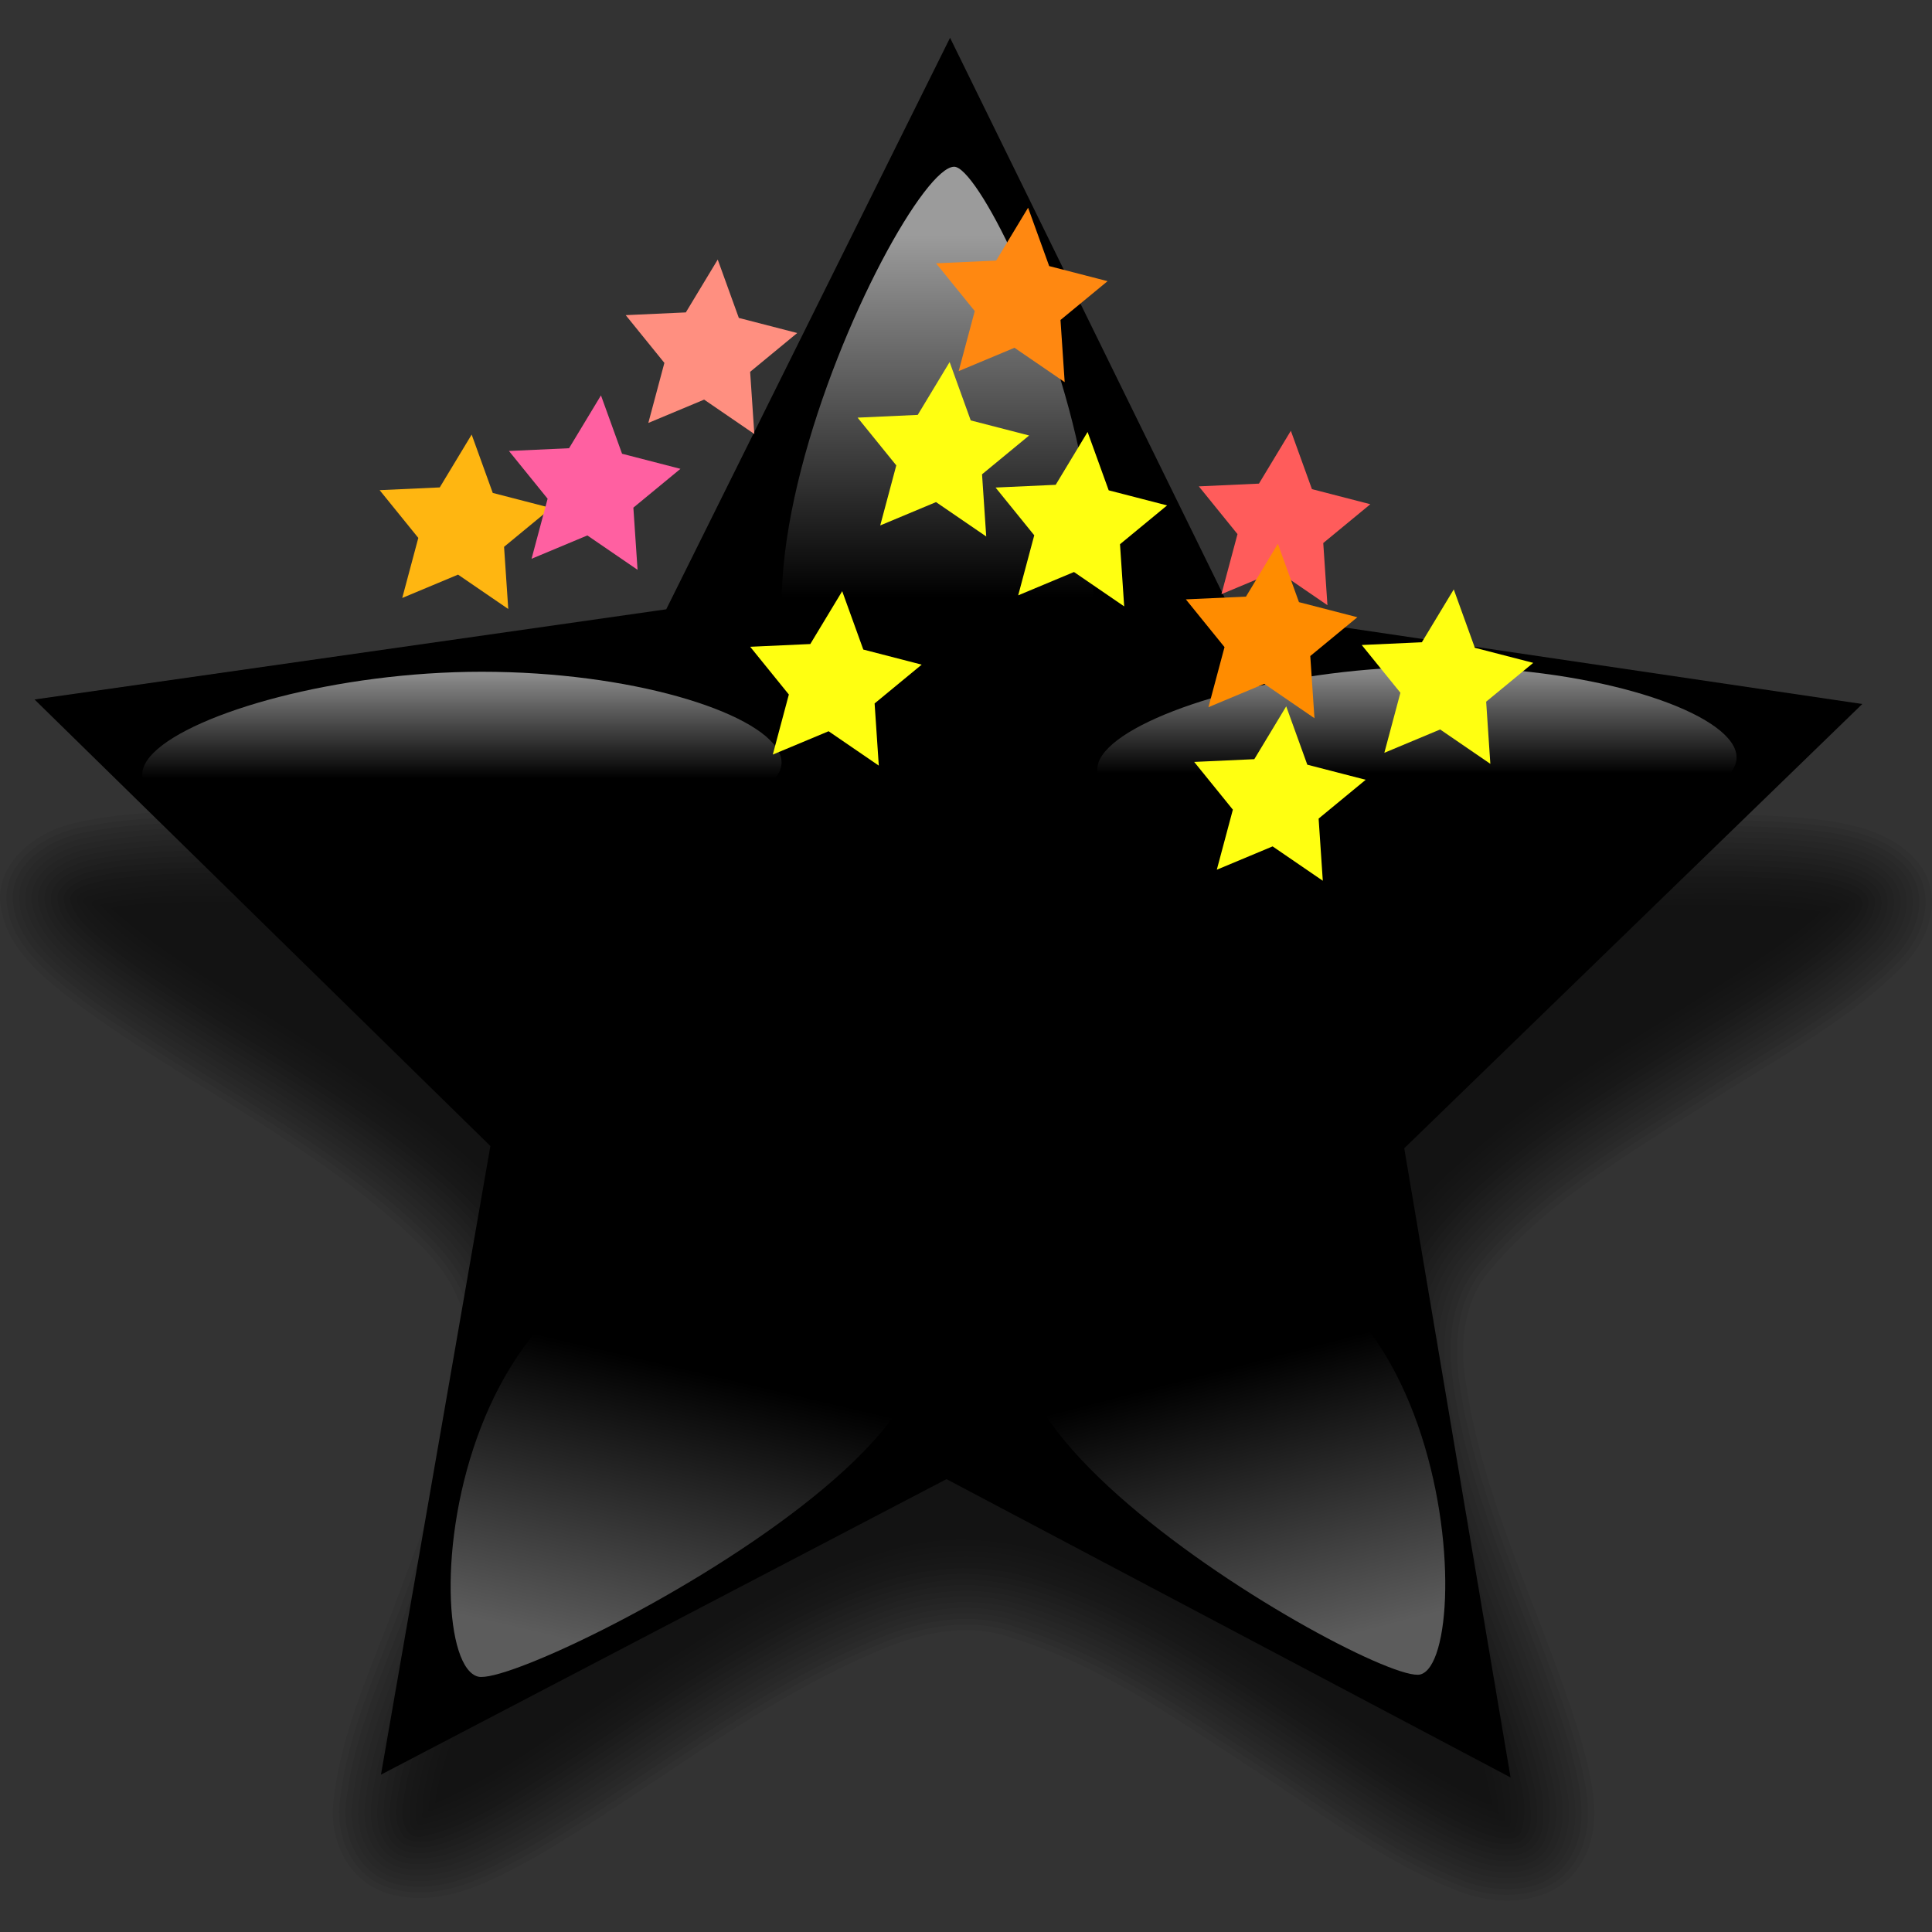 <?xml version="1.0" encoding="UTF-8" standalone="no"?>
<!-- Created with Inkscape (http://www.inkscape.org/) -->
<svg
   xmlns:dc="http://purl.org/dc/elements/1.1/"
   xmlns:cc="http://creativecommons.org/ns#"
   xmlns:rdf="http://www.w3.org/1999/02/22-rdf-syntax-ns#"
   xmlns:svg="http://www.w3.org/2000/svg"
   xmlns="http://www.w3.org/2000/svg"
   xmlns:xlink="http://www.w3.org/1999/xlink"
   xmlns:sodipodi="http://sodipodi.sourceforge.net/DTD/sodipodi-0.dtd"
   xmlns:inkscape="http://www.inkscape.org/namespaces/inkscape"
   width="715.89"
   height="715.89"
   id="svg2"
   sodipodi:version="0.32"
   inkscape:version="0.46"
   sodipodi:docbase="/Users/mike/Documents/Projects/AutoRate"
   sodipodi:docname="AutoRate.svg"
   inkscape:output_extension="org.inkscape.output.svg.inkscape"
   sodipodi:modified="TRUE"
   version="1.0">
  <rect width="100%" height="100%" fill="#333333" stroke="none"/>
  <defs
     id="defs4">
    <inkscape:perspective
       sodipodi:type="inkscape:persp3d"
       inkscape:vp_x="0 : 526.18109 : 1"
       inkscape:vp_y="0 : 1000 : 0"
       inkscape:vp_z="744.09448 : 526.18109 : 1"
       inkscape:persp3d-origin="372.04724 : 350.78739 : 1"
       id="perspective57" />
    <linearGradient
       id="linearGradient3204">
      <stop
         style="stop-color:#1a226e;stop-opacity:1;"
         offset="0"
         id="stop3206" />
      <stop
         style="stop-color:#2f3fb0;stop-opacity:1;"
         offset="1"
         id="stop3208" />
    </linearGradient>
    <linearGradient
       id="linearGradient3157">
      <stop
         id="stop3159"
         offset="0"
         style="stop-color:#ffffff;stop-opacity:0.361;" />
      <stop
         id="stop3161"
         offset="1"
         style="stop-color:#ffffff;stop-opacity:0;" />
    </linearGradient>
    <linearGradient
       id="linearGradient3137">
      <stop
         style="stop-color:#ffffff;stop-opacity:0.608;"
         offset="0"
         id="stop3139" />
      <stop
         style="stop-color:#ffffff;stop-opacity:0;"
         offset="1"
         id="stop3141" />
    </linearGradient>
    <linearGradient
       inkscape:collect="always"
       xlink:href="#linearGradient3137"
       id="linearGradient3143"
       x1="393.396"
       y1="183.798"
       x2="393.396"
       y2="318.083"
       gradientUnits="userSpaceOnUse"
       gradientTransform="translate(-16.718,116.592)" />
    <linearGradient
       inkscape:collect="always"
       xlink:href="#linearGradient3157"
       id="linearGradient3155"
       gradientUnits="userSpaceOnUse"
       gradientTransform="matrix(-1.041,0.271,-0.535,-0.689,1056.194,834.445)"
       x1="393.396"
       y1="183.798"
       x2="393.396"
       y2="318.083" />
    <linearGradient
       inkscape:collect="always"
       xlink:href="#linearGradient3157"
       id="linearGradient3165"
       gradientUnits="userSpaceOnUse"
       gradientTransform="matrix(1.152,0.271,0.592,-0.689,-347.384,835.257)"
       x1="393.396"
       y1="183.798"
       x2="393.396"
       y2="318.083" />
    <linearGradient
       inkscape:collect="always"
       xlink:href="#linearGradient3137"
       id="linearGradient3169"
       gradientUnits="userSpaceOnUse"
       gradientTransform="matrix(1.667,0,0,0.319,-104.581,398.325)"
       x1="393.396"
       y1="183.798"
       x2="393.396"
       y2="318.083" />
    <linearGradient
       inkscape:collect="always"
       xlink:href="#linearGradient3137"
       id="linearGradient3173"
       gradientUnits="userSpaceOnUse"
       gradientTransform="matrix(1.667,0,0,0.319,-458.458,400.195)"
       x1="393.396"
       y1="183.798"
       x2="393.396"
       y2="318.083" />
    <linearGradient
       inkscape:collect="always"
       xlink:href="#linearGradient3204"
       id="linearGradient3210"
       x1="127.711"
       y1="434.042"
       x2="487.847"
       y2="434.042"
       gradientUnits="userSpaceOnUse"
       gradientTransform="matrix(0.972,0.233,-0.233,0.972,136.78,-142.228)" />
  </defs>
  <sodipodi:namedview
     id="base"
     pagecolor="#ffffff"
     bordercolor="#666666"
     borderopacity="1.0"
     gridtolerance="10000"
     guidetolerance="10"
     objecttolerance="10"
     inkscape:pageopacity="0.0"
     inkscape:pageshadow="2"
     inkscape:zoom="0.3046927"
     inkscape:cx="432.14286"
     inkscape:cy="568.37763"
     inkscape:document-units="px"
     inkscape:current-layer="layer1"
     inkscape:window-width="697"
     inkscape:window-height="701"
     inkscape:window-x="197"
     inkscape:window-y="85"
     showgrid="false" />
  <g
     inkscape:label="Layer 1"
     inkscape:groupmode="layer"
     id="layer1"
     transform="translate(-29.266,-213.185)">
    <g
       id="g3508"
       transform="matrix(1,0,0,0.89,-741.731,534.11)"
       inkscape:export-filename="/Users/mike/Desktop/asf.png"
       inkscape:export-xdpi="16.733803"
       inkscape:export-ydpi="16.733803">
      <path
         style="opacity:0.059;fill:#000000;fill-opacity:1;stroke:none;stroke-width:2.375;stroke-miterlimit:4;stroke-dasharray:19, 19;stroke-dashoffset:0;stroke-opacity:1"
         d="M 1129.469,-211.875 C 1115.892,-186.19 1109.646,-157.541 1100.418,-130.157 C 1088.398,-93.38 1076.723,-55.07 1052.5,-24.188 C 1036.755,-3.453 1011.292,6.646 986.406,10.781 C 933.016,20.043 878.656,12.528 824.969,15.625 C 820.587,16.009 816.368,16.49 812.062,17.438 C 832.365,38.427 858.04,53.399 881.375,70.781 C 912.448,93.458 945.048,116.261 966.812,148.656 C 981.946,170.411 983.599,198.244 979.554,223.679 C 971.682,277.142 947.603,326.539 934.219,378.531 C 933.398,382.371 932.39,386.635 932.312,390.25 C 958.558,377.39 980.571,357.708 1004.312,340.906 C 1035.439,318.375 1067.199,294.423 1104.688,283.719 C 1129.804,276.067 1156.597,282.872 1179.344,294.375 C 1228.126,318.355 1267.67,356.676 1313.264,385.639 C 1316.592,387.574 1320.581,390.057 1323.906,391.094 C 1319.92,362.903 1308.491,336.829 1300.009,309.806 C 1287.93,272.353 1274.429,233.989 1275.875,194.094 C 1276.402,168.403 1290.602,145.471 1308.091,127.583 C 1346.169,87.99 1395.486,62.016 1437.562,27.156 C 1440.32,24.596 1443.754,21.793 1445.781,18.969 C 1417.505,14.044 1388.632,16.886 1360.063,16.606 C 1321.025,16.479 1280.605,17.423 1243.438,3.75 C 1219.512,-4.616 1202.21,-24.794 1190.656,-46.625 C 1164.464,-95.278 1154.946,-150.49 1134.75,-201.562 C 1133.186,-205.004 1131.469,-209.184 1129.469,-211.875 z"
         id="path3510" />
      <path
         style="opacity:0.059;fill:#000000;fill-opacity:1;stroke:none;stroke-width:2.375;stroke-miterlimit:4;stroke-dasharray:19, 19;stroke-dashoffset:0;stroke-opacity:1"
         d="M 1129.344,-216 C 1117.058,-196.092 1111.643,-172.47 1104.269,-150.408 C 1091.476,-110.422 1080.254,-68.877 1056.638,-33.624 C 1044.752,-15.341 1026.271,-1.716 1005.188,3.906 C 963.007,15.905 918.398,13.009 874.971,12.689 C 852.699,12.798 829.849,10.693 808.031,16.094 C 822.428,33.493 842.42,45.418 860.456,58.837 C 895.536,84.162 932.896,108.146 959.812,142.688 C 973.211,159.563 980.133,181.096 979.031,202.625 C 977.193,247.444 960.193,289.717 946.157,331.827 C 939.731,352.102 931.085,372.288 929.688,393.75 C 951.041,385.211 968.756,369.661 987.284,356.535 C 1022.414,330.786 1057.097,302.468 1098.688,287.906 C 1119.055,280.606 1141.728,281.427 1161.75,289.406 C 1204.409,305.811 1239.788,335.807 1276.203,362.614 C 1292.318,374.172 1307.847,387.389 1326.438,394.719 C 1324.896,371.703 1315.636,350.249 1308.802,328.389 C 1295.479,287.926 1279.705,247.116 1278.077,204.094 C 1276.944,182.705 1283.584,161.229 1296.895,144.406 C 1323.012,110.651 1359.378,87.17 1393.735,62.688 C 1412.792,48.734 1433.652,36.367 1449.375,18.5 C 1450.336,16.609 1445.225,16.862 1443.625,16.125 C 1410.712,11.545 1377.187,14.896 1344.031,14.281 C 1308.56,13.787 1271.6,13.497 1238.531,-0.906 C 1210.721,-13.007 1194.855,-40.958 1183.129,-67.384 C 1163.675,-111.335 1154.387,-158.906 1136.516,-203.421 C 1134.419,-207.545 1132.32,-213.42 1129.344,-216 z"
         id="path3515" />
      <path
         style="opacity:0.059;fill:#000000;fill-opacity:1;stroke:none;stroke-width:2.375;stroke-miterlimit:4;stroke-dasharray:19, 19;stroke-dashoffset:0;stroke-opacity:1"
         d="M 1129.5,-219.906 C 1118.245,-205.218 1113.818,-186.496 1107.702,-169.296 C 1093.359,-125.324 1082.28,-79.328 1057.812,-39.594 C 1046.603,-21.074 1029.432,-5.868 1008.469,0.406 C 967.716,13.243 924.271,10.752 882.033,10.476 C 857.341,10.579 831.985,8.053 807.812,13.688 C 804.575,13.997 804.068,15.808 806.438,17.938 C 822.526,36.767 844.28,49.585 864.01,64.21 C 897.87,88.671 933.857,112.196 959.312,145.969 C 972.551,163.127 978.245,185.147 976.531,206.656 C 973.286,253.94 954.527,298.164 939.951,342.719 C 934.643,360.391 927.079,378.033 927.5,396.688 C 944.295,392.018 958.158,380.123 972.425,370.442 C 1011.088,342.638 1048.059,310.597 1092.718,292.526 C 1112.641,284.329 1135.36,282.484 1155.83,289.859 C 1194.425,303.014 1226.83,328.809 1259.239,352.774 C 1280.285,367.951 1300.082,385.573 1323.812,396.312 C 1325.866,396.96 1329.769,399.161 1328.781,395.062 C 1327.533,372.328 1318.394,351.074 1311.663,329.534 C 1298.325,288.945 1282.426,248.155 1280.438,205.062 C 1279.168,183.875 1285.528,162.474 1298.774,145.815 C 1324.558,112.522 1360.375,89.341 1394.251,65.187 C 1413.661,51.012 1434.811,38.433 1450.906,20.344 C 1452.351,18.597 1454.919,15.905 1451.094,15.594 C 1429.442,9.803 1406.609,11.831 1384.406,11.558 C 1340.641,11.704 1295.661,14.484 1253.281,2.219 C 1232.814,-3.445 1214.949,-16.776 1203.489,-34.632 C 1179.619,-70.85 1168.668,-113.452 1155.766,-154.384 C 1148.687,-175.716 1143.57,-198.355 1131.594,-217.5 C 1130.962,-218.263 1130.275,-219.467 1129.5,-219.906 z"
         id="path3520" />
      <path
         style="opacity:0.059;fill:#000000;fill-opacity:1;stroke:none;stroke-width:2.375;stroke-miterlimit:4;stroke-dasharray:19, 19;stroke-dashoffset:0;stroke-opacity:1"
         d="M 1129.438,-222.906 C 1119.868,-213.7 1116.382,-200.059 1111.515,-188.085 C 1094.319,-139.438 1083.733,-87.422 1056.938,-42.656 C 1046.102,-24.191 1029.567,-8.6 1008.806,-2.2 C 970.338,10.35 929.068,8.468 889.063,8.263 C 862.302,8.376 835.087,5.549 808.719,11 C 806.745,12.042 799.744,12.452 802.438,16 C 811.686,30.383 826.976,39.794 840.344,50.281 C 878.34,78.213 919.553,103.064 950.812,138.938 C 964.969,154.972 974.697,175.535 974.329,197.219 C 974.291,237.381 960.098,275.643 947.562,313.281 C 939.367,338.984 928.149,364.294 925.062,391.25 C 925.318,393.598 924.131,397.984 926.281,399.188 C 940.532,396.678 952.13,386.983 964.034,379.338 C 1005.634,350.318 1044.186,315.483 1091.364,295.592 C 1111.061,287.151 1133.682,284.533 1154.156,291.812 C 1191.207,304.061 1222.456,328.542 1253.484,351.386 C 1275.781,367.415 1296.679,386.136 1321.719,397.969 C 1324.305,398.623 1328.406,401.309 1330.562,399.562 C 1332.494,384.337 1326.405,369.412 1322.513,354.921 C 1307.912,307.6 1287.528,261.244 1283.125,211.5 C 1281.028,190.205 1285.277,167.876 1298.289,150.522 C 1321.568,118.408 1355.198,95.953 1386.986,73.124 C 1408.946,57.128 1432.81,43.087 1451.594,23.188 C 1453.038,21.009 1456.654,17.938 1455.969,15.344 C 1443.351,9.017 1428.585,10.099 1414.813,9.194 C 1364.015,8.116 1312.284,13.733 1262.312,2.281 C 1241.405,-2.361 1221.461,-13.273 1208.963,-31.05 C 1186.063,-62.609 1175.081,-100.663 1163.427,-137.361 C 1154.646,-163.786 1148.722,-191.715 1135.188,-216.344 C 1133.583,-218.646 1131.937,-221.768 1129.438,-222.906 z"
         id="path3525" />
      <path
         style="opacity:0.059;fill:#000000;fill-opacity:1;stroke:none;stroke-width:2.375;stroke-miterlimit:4;stroke-dasharray:19, 19;stroke-dashoffset:0;stroke-opacity:1"
         d="M 1129.375,-225.406 C 1121.692,-220.925 1118.816,-211.307 1114.969,-203.719 C 1094.199,-151.516 1084.633,-94.686 1056.062,-45.688 C 1045.506,-27.334 1029.566,-11.272 1009,-4.75 C 972.013,7.628 932.187,6.15 893.626,5.983 C 865.464,6.084 836.762,3.211 809.094,8.469 C 806.04,9.729 799.929,10.131 799.281,14.031 C 802.759,24.414 812.728,31.003 820.562,38.094 C 862.721,71.828 911.285,98.15 947.594,138.781 C 961.776,154.521 972.144,174.613 971.969,196.25 C 972.192,236.009 958.163,273.869 945.844,311.131 C 937.419,337.218 926.22,362.899 922.75,390.281 C 922.986,393.617 921.545,399.516 924.969,401.406 C 935.993,401.255 945.296,393.876 954.531,388.594 C 1000.399,358.388 1041.179,319.337 1092.27,297.748 C 1111.438,289.56 1133.502,286.918 1153.469,294.062 C 1190.546,306.361 1221.825,330.996 1252.853,353.852 C 1275.105,369.888 1295.911,388.421 1320.812,400.156 C 1324.077,401.025 1329.423,404.268 1332.281,401.562 C 1335.586,390.487 1331.127,378.587 1328.708,367.66 C 1314.22,316.006 1290.731,266.35 1285.547,212.503 C 1283.347,191.374 1287.227,169.097 1300.226,151.866 C 1322.945,120.522 1355.666,98.516 1386.693,76.21 C 1409.333,59.621 1434.017,45.268 1453.406,24.688 C 1455.414,21.795 1459.71,18.014 1458.312,14.281 C 1449.07,7.8 1436.86,8.357 1426.063,7.239 C 1371.772,4.838 1316.463,12.196 1263,0.031 C 1242.569,-4.481 1223.026,-15.078 1210.838,-32.487 C 1188.094,-63.792 1177.295,-101.643 1165.646,-138.048 C 1157.045,-164.339 1150.947,-191.905 1137.844,-216.469 C 1135.64,-219.579 1133.425,-224.542 1129.375,-225.406 z"
         id="path3530" />
      <path
         style="opacity:0.059;fill:#000000;fill-opacity:1;stroke:none;stroke-width:2.375;stroke-miterlimit:4;stroke-dasharray:19, 19;stroke-dashoffset:0;stroke-opacity:1"
         d="M 1128.938,-227.719 C 1121.026,-224.288 1117.953,-214.856 1114.188,-207.719 C 1093.265,-157.231 1083.947,-102.019 1057.867,-53.558 C 1047.372,-33.754 1031.947,-14.981 1010,-7.625 C 974.466,4.915 935.899,3.767 898.656,3.706 C 869.071,3.909 839.157,0.751 809.875,5.906 C 805.39,7.238 798.038,8.166 796.875,13.562 C 798.805,23.442 807.745,29.522 814.606,36.178 C 857.594,71.808 908.252,98.32 945.812,140.281 C 959.641,155.659 969.78,175.175 969.625,196.281 C 969.835,235.072 956.287,272.141 944.243,308.457 C 935.636,335.388 923.963,361.821 920.438,390.031 C 919.527,395.558 920.258,406.434 928.719,403.656 C 947.006,398.832 962.065,386.049 977.259,375.627 C 1015.003,348.504 1050.943,317.385 1094.25,299.5 C 1112.978,291.617 1134.414,289.501 1153.736,296.609 C 1190.51,309.15 1221.652,333.771 1252.594,356.594 C 1274.543,372.451 1295.221,390.791 1319.938,402.312 C 1324.169,403.714 1331.397,407.438 1334.5,402.438 C 1338.151,390.261 1333.256,377.529 1330.625,365.625 C 1316.106,314.809 1293.081,265.518 1287.891,212.347 C 1285.729,191.745 1289.478,169.977 1302.164,153.178 C 1324.973,121.813 1357.787,99.905 1388.855,77.542 C 1411.416,61.121 1435.952,46.68 1455.188,26.219 C 1457.822,22.748 1463.913,16.467 1459.469,12.094 C 1448.027,4.843 1433.524,5.743 1420.472,4.621 C 1368.947,3.087 1316.429,9.189 1265.594,-1.781 C 1244.992,-6.061 1224.987,-16.242 1212.744,-33.894 C 1190.698,-64.113 1180.083,-100.707 1168.776,-135.868 C 1159.731,-163.297 1153.517,-192.03 1139.875,-217.656 C 1137.206,-221.401 1134.287,-227.866 1128.938,-227.719 z"
         id="path3535" />
      <path
         style="opacity:0.059;fill:#000000;fill-opacity:1;stroke:none;stroke-width:2.375;stroke-miterlimit:4;stroke-dasharray:19, 19;stroke-dashoffset:0;stroke-opacity:1"
         d="M 1129.125,-230.125 C 1120.169,-227.66 1116.661,-217.408 1112.625,-210.031 C 1094.206,-166.313 1085.005,-119.256 1065.969,-75.719 C 1055.325,-51.842 1042.298,-25.988 1017.875,-13.656 C 988.727,0.165 955.412,0.723 923.656,1.438 C 886.926,2.301 849.977,-1.787 813.406,2.812 C 806.853,4.336 797.469,5.146 794.719,12.312 C 794.171,20.982 802.224,27.239 807.562,33.031 C 837.805,59.886 873.224,80.412 904.788,105.71 C 927.34,124.093 951.113,143.584 962.625,171.094 C 971.966,197.607 965.593,226.413 959.151,252.748 C 948.338,295.825 929.457,336.643 919.512,379.797 C 918.533,387.743 915.441,397.939 921.281,404.75 C 928.241,408.722 936.57,403.637 943.094,400.75 C 975.44,382.712 1003.282,357.814 1033.76,336.974 C 1059.792,319.304 1086.911,300.619 1118.521,295.231 C 1145.998,291.469 1171.782,305.396 1194.656,318.875 C 1234.678,342.937 1269.115,375.165 1309,399.5 C 1316.483,403.176 1325.406,409.293 1333.969,406.312 C 1340.143,401.74 1337.942,392.195 1337.469,385.5 C 1330.756,349.577 1315.794,315.938 1305.454,280.872 C 1296.392,250.162 1286.599,218.032 1290.938,185.625 C 1295.32,158.65 1315.892,138.515 1335.375,121.094 C 1370.681,90.084 1412.267,67.005 1448.094,36.688 C 1454.215,30.472 1462.776,24.132 1463.406,14.719 C 1462.011,7.74 1453.072,6.4 1447.312,4.875 C 1415.785,-0.25 1383.46,2.938 1351.594,2.531 C 1315.885,2.188 1278.763,2.744 1245.188,-10.75 C 1219.85,-21.091 1205.543,-46.336 1194.811,-70.069 C 1174.691,-114.71 1165.499,-163.383 1147.062,-208.656 C 1142.959,-216.51 1139.395,-227.067 1130.406,-230.094 C 1129.987,-230.106 1129.539,-230.224 1129.125,-230.125 z"
         id="path3540" />
      <path
         style="opacity:0.059;fill:#000000;fill-opacity:1;stroke:none;stroke-width:2.375;stroke-miterlimit:4;stroke-dasharray:19, 19;stroke-dashoffset:0;stroke-opacity:1"
         d="M 1128.75,-232.469 C 1118.923,-230.092 1114.843,-219.162 1110.531,-211.062 C 1092.476,-168.466 1083.347,-122.55 1065.213,-79.919 C 1054.983,-56.604 1043.235,-31.527 1020.606,-17.806 C 993.463,-3.068 961.495,-2.104 931.188,-0.992 C 892.787,0.17 854.138,-3.935 815.906,0.062 C 807.583,1.65 796.18,2.566 792.469,11.469 C 791.286,21.747 800.635,29.16 807.125,35.812 C 840.042,64.546 878.702,86.59 912.25,114.754 C 932.335,132.012 953.734,150.773 962,176.719 C 969.094,203.873 962.02,232.226 955.14,258.611 C 944.216,299.89 926.022,339.304 916.933,380.825 C 915.91,389.189 913.059,400.471 920.219,406.875 C 928.373,411.436 937.97,405.664 945.438,402.156 C 979.39,382.84 1008.875,356.235 1041.375,334.594 C 1065.895,318.332 1091.655,301.255 1121.406,297.25 C 1147.57,294.838 1171.712,308.117 1193.438,320.906 C 1233.482,344.948 1268.022,377.326 1307.969,401.625 C 1316.198,405.668 1326.013,412.236 1335.375,408.25 C 1343.018,402.295 1340.324,390.717 1339.312,382.344 C 1331.129,343.071 1314.514,306.012 1303.84,267.372 C 1296.256,239.427 1288.265,209.887 1294.281,180.844 C 1301.03,155.02 1321.722,136.121 1341.203,119.2 C 1375.965,89.512 1416.298,67.138 1450.781,37.406 C 1457.137,30.933 1466.395,23.657 1465.625,13.531 C 1462.645,4.704 1451.597,3.463 1443.656,1.844 C 1405.165,-2.781 1366.301,1.386 1327.657,-0.008 C 1297.345,-1.181 1265.378,-2.312 1238.156,-16.906 C 1215.961,-30.101 1204.234,-54.446 1194.271,-77.235 C 1175.684,-120.558 1166.747,-167.462 1148.562,-211 C 1144.305,-218.863 1139.404,-232.333 1128.75,-232.469 z"
         id="path3545" />
      <path
         style="opacity:0.059;fill:#000000;fill-opacity:1;stroke:none;stroke-width:2.375;stroke-miterlimit:4;stroke-dasharray:19, 19;stroke-dashoffset:0;stroke-opacity:1"
         d="M 1337.306,409.769 C 1309.036,430.201 1198.055,299.397 1128.294,299.224 C 1058.533,299.052 946.907,429.306 918.739,408.734 C 890.57,388.162 980.678,242.192 959.284,175.792 C 937.891,109.392 779.518,43.48 790.379,10.333 C 801.239,-22.814 967.909,17.776 1024.449,-23.089 C 1080.988,-63.954 1094.734,-234.944 1129.615,-234.857 C 1164.495,-234.771 1177.396,-63.715 1233.732,-22.571 C 1290.069,18.573 1456.938,-21.193 1467.634,12.007 C 1478.331,45.207 1319.634,110.335 1297.912,176.629 C 1276.191,242.923 1365.575,389.336 1337.306,409.769 z"
         id="path3550" />
      <path
         style="opacity:0.059;fill:#000000;fill-opacity:1;stroke:none;stroke-width:2.375;stroke-miterlimit:4;stroke-dasharray:19, 19;stroke-dashoffset:0;stroke-opacity:1"
         d="M 1128.469,-237.156 C 1116.603,-235.268 1111.112,-222.575 1106.25,-213.031 C 1084.622,-162.048 1075.622,-106.058 1049.094,-57.094 C 1039.477,-39.081 1025.215,-21.989 1005.062,-15.844 C 970.578,-4.325 932.961,-5.626 896.782,-5.727 C 866.759,-5.55 836.219,-8.775 806.562,-3 C 797.869,-1.278 786.799,4.179 787.531,14.562 C 789.379,27.607 800.859,36.263 809.947,44.562 C 852.43,79.507 902.388,105.708 939.296,147.143 C 952.14,161.409 961.138,179.728 960.25,199.312 C 959.357,239.552 944.508,277.54 931.962,315.303 C 923.869,340.518 913.034,365.371 910.906,391.906 C 910.142,400.359 913.235,411.413 922.812,412.969 C 936.465,414.476 948.281,405.835 959.443,399.404 C 1005.64,369.426 1046.466,329.75 1097.594,308.25 C 1114.405,301.207 1133.595,299.089 1150.985,305.582 C 1188.805,318.758 1220.443,344.686 1252.526,368.309 C 1273.986,383.772 1294.347,401.855 1318.875,412 C 1326.944,415.604 1339.121,415.679 1343.094,406.219 C 1348.256,392.409 1342.977,377.386 1339.83,363.724 C 1325.625,313.368 1302.862,264.951 1297.344,212.562 C 1295.123,193.166 1298.499,172.609 1310.972,157.042 C 1334.369,126.107 1367.458,104.538 1398.741,82.126 C 1420.818,65.989 1445.014,51.737 1463.25,31.25 C 1469.222,24.771 1473.975,13.52 1466.844,6.188 C 1456.31,-3.307 1440.921,-3.152 1427.562,-4.469 C 1374.357,-6.966 1320.152,0.22 1267.719,-10.906 C 1249.08,-14.757 1230.656,-23.964 1219.75,-40.219 C 1197.625,-71.32 1187.373,-108.821 1175.875,-144.812 C 1167.034,-171.704 1160.888,-200.137 1146.562,-224.719 C 1142.589,-230.944 1136.615,-237.828 1128.469,-237.156 z"
         id="path3553" />
      <path
         style="opacity:0.059;fill:#000000;fill-opacity:1;stroke:none;stroke-width:2.375;stroke-miterlimit:4;stroke-dasharray:19, 19;stroke-dashoffset:0;stroke-opacity:1"
         d="M 1128.094,-239.5 C 1114.809,-237.329 1108.656,-223.251 1103.438,-212.469 C 1082.04,-161.38 1073.07,-105.329 1046.031,-56.469 C 1036.848,-39.611 1023.163,-23.828 1004.281,-18.031 C 967.761,-6.059 928.444,-8.036 890.344,-8.156 C 861.81,-8.081 832.693,-11.012 804.594,-4.938 C 794.803,-2.955 783.478,4.537 785.281,15.906 C 788.331,30.734 801.665,40.209 812.369,49.632 C 853.607,82.552 901.289,108.501 936.906,147.938 C 949.18,161.557 958.382,178.821 957.894,197.656 C 957.56,235.837 943.907,272.043 932.031,307.906 C 923.31,335.083 911.541,361.766 908.625,390.344 C 907.58,399.984 910.634,412.568 921.375,415.062 C 935.473,417.575 948.294,408.622 959.847,401.905 C 1004.978,372.832 1044.681,334.548 1093.982,312.325 C 1111.243,304.385 1131.083,300.842 1149.344,307.531 C 1185.489,319.789 1215.87,344.179 1246.298,366.571 C 1269.241,383.071 1290.82,402.392 1316.844,413.75 C 1325.602,417.668 1338.45,418.652 1344.094,409.25 C 1350.801,396.958 1346.434,382.267 1343.781,369.5 C 1329.976,316.917 1305.428,266.865 1299.688,212.406 C 1297.598,193.869 1300.564,174.171 1312.312,159.188 C 1335.16,128.516 1367.715,107.314 1398.445,85.177 C 1421.165,68.601 1445.928,54.075 1464.801,33.048 C 1471.444,25.874 1476.506,13.725 1469.188,5.281 C 1459.469,-4.749 1444.339,-5.219 1431.375,-6.562 C 1377.435,-9.715 1322.318,-1.943 1269.241,-12.99 C 1250.819,-16.655 1232.349,-25.543 1221.594,-41.625 C 1199.508,-72.976 1189.336,-110.344 1177.834,-146.457 C 1169.168,-172.894 1163.052,-200.478 1149.25,-224.844 C 1144.785,-232.315 1137.658,-240.409 1128.094,-239.5 z"
         id="path3558" />
      <path
         style="opacity:0.059;fill:#000000;fill-opacity:1;stroke:none;stroke-width:2.375;stroke-miterlimit:4;stroke-dasharray:19, 19;stroke-dashoffset:0;stroke-opacity:1"
         d="M 1127.75,-241.812 C 1113.589,-239.617 1106.744,-224.975 1101.281,-213.406 C 1079.915,-162.423 1070.949,-106.44 1044,-57.656 C 1035.066,-41.266 1021.908,-25.868 1003.469,-20.25 C 968.322,-8.69 930.531,-10.384 893.844,-10.486 C 864.076,-10.36 833.783,-13.494 804.436,-7.32 C 793.786,-5.205 781.763,2.701 782.844,14.906 C 784.696,29.819 797.563,39.808 808.082,49.138 C 849.802,83.193 898.702,109.152 935.156,149.531 C 947.252,162.869 956.294,179.944 955.531,198.406 C 955.002,236.645 941.026,273.175 929.159,309.046 C 920.545,335.825 908.989,362.191 906.281,390.344 C 905.061,401.057 909.033,414.723 920.875,417.344 C 935.936,420.149 949.609,410.624 961.943,403.373 C 1007.015,374.18 1046.386,336.148 1095.812,314.094 C 1112.68,306.433 1131.932,303.369 1149.642,310.08 C 1185.742,322.742 1216.042,347.239 1246.489,369.65 C 1269.039,385.928 1290.303,404.789 1316.031,415.969 C 1325.847,420.372 1339.932,420.833 1346.125,410.469 C 1353.347,397.293 1348.82,381.614 1345.778,367.939 C 1332.026,315.78 1307.749,266.142 1302.031,212.219 C 1299.989,194.384 1302.797,175.151 1314.125,160.688 C 1335.306,132.116 1365.27,111.913 1393.735,91.368 C 1417.943,73.667 1444.265,58.233 1465.062,36.375 C 1472.616,28.489 1479.227,15.551 1472.125,5.312 C 1463.288,-6.234 1447.271,-7.254 1434.003,-8.729 C 1378.368,-12.53 1321.697,-3.727 1266.875,-15.938 C 1249.888,-19.659 1233.383,-28.325 1223.531,-43 C 1202.588,-72.499 1192.549,-107.965 1181.689,-141.905 C 1172.444,-170.06 1165.987,-199.609 1151.52,-225.641 C 1146.552,-234.089 1138.524,-242.978 1127.75,-241.812 z"
         id="path3563" />
      <path
         style="opacity:0.059;fill:#000000;fill-opacity:1;stroke:none;stroke-width:2.375;stroke-miterlimit:4;stroke-dasharray:19, 19;stroke-dashoffset:0;stroke-opacity:1"
         d="M 1127.438,-244.125 C 1112.408,-241.968 1104.894,-226.707 1099.125,-214.375 C 1077.485,-162.808 1068.655,-106.177 1040.969,-57.094 C 1032.185,-41.255 1018.984,-26.885 1000.969,-21.875 C 964.712,-10.659 926.042,-12.775 888.407,-12.912 C 859.749,-12.842 830.463,-15.781 802.35,-9.197 C 790.546,-6.675 778.433,3.382 780.625,16.594 C 783.907,33.321 798.755,44.095 810.95,54.521 C 851.657,86.717 898.241,112.261 933.406,151.094 C 945.142,164.013 953.907,180.601 953.188,198.438 C 952.6,236.758 938.482,273.278 926.615,309.211 C 918.003,335.872 906.592,362.137 903.938,390.219 C 902.589,401.937 907.26,416.455 919.938,419.562 C 936.115,422.89 950.851,412.675 964.04,404.84 C 1008.833,375.664 1048.338,337.595 1097.674,315.867 C 1113.631,308.673 1132.199,305.965 1148.957,312.322 C 1184.776,324.957 1214.821,349.251 1245.083,371.525 C 1267.804,387.956 1289.28,406.97 1315.219,418.156 C 1325.896,422.982 1340.994,423.087 1347.875,412.094 C 1356.037,398.082 1351.173,381.079 1347.807,366.377 C 1334.043,314.747 1310.088,265.45 1304.375,212.062 C 1302.384,194.52 1305.054,176.067 1316.156,161.844 C 1338.847,131.695 1370.863,110.787 1401.164,89.022 C 1424.186,72.227 1449.269,57.463 1468.395,36.079 C 1476.456,27.398 1481.568,12.875 1473.156,2.75 C 1462.642,-9.184 1445.44,-9.931 1430.721,-11.319 C 1376.924,-14.441 1322.312,-6.558 1269.219,-17.812 C 1252.198,-21.3 1235.316,-29.569 1225.375,-44.438 C 1204.109,-74.583 1194.122,-110.768 1183.059,-145.46 C 1174.028,-173.021 1167.622,-201.95 1153.25,-227.344 C 1147.894,-236.399 1138.868,-245.525 1127.438,-244.125 z"
         id="path3568" />
      <path
         style="opacity:0.059;fill:#000000;fill-opacity:1;stroke:none;stroke-width:2.375;stroke-miterlimit:4;stroke-dasharray:19, 19;stroke-dashoffset:0;stroke-opacity:1"
         d="M 1127.094,-246.469 C 1110.864,-244.135 1102.663,-227.83 1096.594,-214.399 C 1075.396,-163.524 1066.403,-107.6 1039.438,-59.103 C 1030.828,-43.544 1018.126,-29.127 1000.438,-24.156 C 965.093,-13.192 927.203,-15.1 890.438,-15.219 C 861.232,-15.162 831.438,-18.12 802.688,-11.719 C 790.004,-9.123 776.808,1.066 778.156,15.25 C 780.053,32.205 794.571,43.616 806.621,54.009 C 847.838,87.351 895.747,113.003 931.656,152.656 C 943.014,165.211 951.56,181.17 950.844,198.469 C 950.229,235.579 936.892,270.756 925.344,305.625 C 916.415,333.443 904.388,360.806 901.562,390.125 C 900.233,402.74 905.334,418.111 918.812,421.656 C 935.374,425.707 950.891,415.465 964.443,407.342 C 1009.28,378.386 1048.537,340.396 1097.688,318.406 C 1113.16,311.422 1130.978,308.195 1147.344,314.281 C 1181.893,326.135 1210.982,349.329 1240.159,370.767 C 1264.161,388.064 1286.653,408.188 1314,420.219 C 1325.498,425.423 1341.535,425.545 1349.344,414.125 C 1358.677,399.574 1353.712,381.356 1350.088,365.784 C 1336.389,314.436 1312.761,265.742 1306.783,212.567 C 1304.776,195.565 1307.041,177.328 1317.906,163.469 C 1340.085,133.775 1371.697,113.115 1401.352,91.746 C 1424.626,74.789 1450.007,59.823 1469.531,38.344 C 1478.365,29.078 1484.096,13.789 1475.844,2.375 C 1465.312,-11.167 1446.591,-12.251 1430.877,-13.663 C 1377.293,-16.75 1322.776,-9.001 1269.938,-20.031 C 1253.306,-23.504 1236.859,-31.354 1227.25,-45.875 C 1206.496,-75.262 1196.715,-110.485 1185.859,-144.265 C 1176.636,-172.53 1170.071,-202.311 1155.312,-228.469 C 1149.496,-238.426 1139.551,-247.997 1127.094,-246.469 z"
         id="path3573" />
      <path
         style="opacity:0.059;fill:#000000;fill-opacity:1;stroke:none;stroke-width:2.375;stroke-miterlimit:4;stroke-dasharray:19, 19;stroke-dashoffset:0;stroke-opacity:1"
         d="M 1126.906,-248.812 C 1109.768,-246.527 1100.755,-229.586 1094.447,-215.332 C 1073.088,-164.29 1064.25,-108.167 1036.969,-59.531 C 1028.79,-44.936 1016.795,-31.286 1000.118,-26.546 C 965.349,-15.598 928.135,-17.463 891.938,-17.544 C 862.093,-17.451 831.611,-20.546 802.25,-14.031 C 788.896,-11.249 775.166,-0.786 775.75,14.062 C 776.715,31.983 791.754,44.357 804.352,55.183 C 845.62,88.823 893.803,114.423 929.906,154.219 C 940.897,166.362 949.169,181.737 948.5,198.531 C 947.856,235.217 934.645,270.018 923.279,304.486 C 914.236,332.477 902.143,360.145 899.25,389.688 C 897.698,403.446 903.474,420.002 918.094,423.906 C 935.994,428.381 952.704,417.183 967.281,408.344 C 1011.083,379.665 1049.803,342.745 1097.825,320.887 C 1113.052,313.96 1130.534,310.493 1146.656,316.531 C 1181.015,328.35 1209.808,351.425 1238.765,372.657 C 1262.534,389.841 1285.006,409.742 1311.906,421.875 C 1324.192,427.691 1341.334,428.394 1350.375,416.625 C 1361.094,402.238 1356.494,383.109 1352.875,367.125 C 1339.334,315.246 1315.139,265.905 1309.111,212.315 C 1307.176,195.745 1309.365,177.94 1320.031,164.531 C 1342.389,134.879 1374.077,114.327 1403.851,92.865 C 1427.213,75.874 1452.647,60.831 1471.989,39.111 C 1481.338,29.023 1486.543,12.43 1477.406,0.562 C 1466.175,-13.502 1446.609,-14.685 1430.036,-16.076 C 1377.504,-18.943 1323.919,-11.611 1272.219,-21.969 C 1255.614,-25.191 1238.778,-32.601 1229.125,-47.281 C 1208.416,-76.693 1198.694,-112.079 1187.792,-145.942 C 1178.608,-174.154 1172.037,-203.85 1157.219,-229.844 C 1150.987,-240.531 1140.17,-250.414 1126.906,-248.812 z"
         id="path3578" />
      <path
         style="opacity:0.059;fill:#000000;fill-opacity:1;stroke:none;stroke-width:2.375;stroke-miterlimit:4;stroke-dasharray:19, 19;stroke-dashoffset:0;stroke-opacity:1"
         d="M 1126.75,-251.156 C 1109.056,-249.04 1099.231,-231.935 1092.688,-217.188 C 1071.25,-166.497 1062.493,-110.853 1035.812,-62.281 C 1027.745,-47.488 1015.911,-33.289 998.969,-28.625 C 964.023,-17.845 926.744,-19.823 890.5,-19.906 C 860.847,-19.853 830.582,-22.854 801.406,-16.25 C 787.067,-13.208 772.746,-1.669 773.406,14.125 C 774.34,33.116 790.23,46.228 803.621,57.634 C 844.492,90.758 892.076,116.231 927.812,155.406 C 938.546,167.206 946.905,182.231 946.156,198.562 C 945.459,235.072 932.255,269.772 920.906,304.094 C 911.84,332.197 899.781,359.847 896.906,389.5 C 895.3,404.044 901.42,421.394 916.625,425.875 C 934.351,431.162 951.515,420.679 966.097,411.874 C 1010.832,383.157 1049.974,345.242 1098.792,323.039 C 1113.694,316.207 1131.063,312.85 1146.768,319.046 C 1180.444,330.893 1208.858,353.644 1237.359,374.532 C 1261.731,392.133 1284.704,412.626 1312.5,424.688 C 1325.697,430.549 1343.568,430.045 1352.719,417.5 C 1363.641,401.879 1358.774,381.676 1354.619,364.596 C 1341.272,314.531 1318.441,266.704 1311.75,215.125 C 1309.518,198.126 1310.868,179.788 1321.938,165.875 C 1344.172,136.509 1375.618,116.104 1405.195,94.803 C 1428.882,77.528 1454.744,62.35 1474.219,40.094 C 1484.083,29.256 1488.91,11.612 1479.281,-0.875 C 1467.66,-15.538 1447.456,-17.04 1430.224,-18.42 C 1377.454,-21.331 1323.835,-13.839 1271.743,-24.467 C 1255.923,-27.644 1240.159,-34.814 1231,-48.688 C 1210.878,-77.271 1201.257,-111.771 1190.628,-144.718 C 1181.391,-173.201 1174.64,-203.116 1160.094,-229.594 C 1153.425,-241.659 1141.587,-252.878 1126.75,-251.156 z"
         id="path3583" />
      <path
         style="opacity:0.059;fill:#000000;fill-opacity:1;stroke:none;stroke-width:2.375;stroke-miterlimit:4;stroke-dasharray:19, 19;stroke-dashoffset:0;stroke-opacity:1"
         d="M 1126.125,-253.469 C 1107.136,-250.955 1096.735,-232.549 1089.875,-216.625 C 1068.72,-165.816 1059.926,-110.306 1032.906,-61.906 C 1025.003,-47.7 1013.239,-34.586 996.924,-30.441 C 960.848,-19.838 922.684,-22.274 885.532,-22.344 C 856.912,-22.369 827.506,-25.096 799.438,-18.125 C 783.981,-14.614 769.478,-1.068 771.125,15.75 C 773.133,36.034 790.475,49.646 805.013,61.802 C 845.36,93.844 891.451,118.956 926.406,157.375 C 936.801,168.831 944.818,183.591 943.781,199.594 C 942.846,235.516 929.806,269.574 918.688,303.344 C 909.532,331.758 897.253,359.788 894.531,389.781 C 892.919,405.264 899.872,423.378 915.906,428.125 C 934.988,433.834 953.426,422.426 969.04,412.778 C 1012.655,384.456 1051.188,347.648 1098.594,325.688 C 1113.053,319.003 1129.877,315.079 1145.312,321.062 C 1178.793,332.581 1206.884,355.151 1235.146,375.816 C 1259.947,393.694 1283.303,414.61 1311.656,426.875 C 1325.482,432.98 1344.056,432.468 1353.938,419.688 C 1366.07,403.925 1361.457,382.709 1357.153,364.97 C 1343.768,313.944 1320.201,265.592 1313.875,212.844 C 1311.983,197.176 1313.594,180.022 1323.875,167.219 C 1345.046,139.207 1374.77,119.598 1402.966,99.231 C 1427.79,81.092 1454.964,65.286 1475.582,42.142 C 1485.992,30.788 1491.438,12.591 1482.062,-1 C 1470.962,-16.847 1450.108,-19.218 1432.375,-20.625 C 1378.734,-24.017 1324.322,-15.898 1271.296,-26.99 C 1255.919,-30.083 1240.715,-37.516 1232.062,-51.188 C 1212.191,-80.378 1202.639,-115.007 1192.03,-148.274 C 1182.782,-176.6 1176.166,-206.297 1161.188,-232.344 C 1154.053,-244.711 1141.208,-255.45 1126.125,-253.469 z"
         id="path3588" />
    </g>
    <path
       style="fill:#000000;fill-opacity:1;stroke:none;stroke-width:2.375;stroke-miterlimit:4;stroke-dasharray:19, 19;stroke-dashoffset:0;stroke-opacity:1"
       d="M 588.996,871.811 L 379.985,761.267 L 170.429,870.776 L 210.975,637.834 L 42.069,472.375 L 276.139,438.954 L 381.305,227.185 L 485.423,439.471 L 719.325,474.05 L 549.603,638.671 L 588.996,871.811 z"
       id="path2160"
       inkscape:export-filename="/Users/mike/Desktop/asf.png"
       inkscape:export-xdpi="16.733803"
       inkscape:export-ydpi="16.733803" />
    <path
       style="fill:url(#linearGradient3143);fill-opacity:1;fill-rule:evenodd;stroke:none;stroke-width:1.598px;stroke-linecap:butt;stroke-linejoin:miter;stroke-opacity:1"
       d="M 382.824,274.967 C 361.733,274.967 255.889,499.752 373.45,497.219 C 495.698,494.686 399.228,274.967 382.824,274.967 z"
       id="path3135"
       sodipodi:nodetypes="czz"
       inkscape:export-filename="/Users/mike/Desktop/asf.png"
       inkscape:export-xdpi="16.733803"
       inkscape:export-ydpi="16.733803" />
    <path
       style="fill:url(#linearGradient3155);fill-opacity:1;fill-rule:evenodd;stroke:none;stroke-width:1.598px;stroke-linecap:butt;stroke-linejoin:miter;stroke-opacity:1"
       d="M 555.558,833.646 C 577.512,827.931 567.44,644.457 446.417,678.057 C 320.517,712.927 538.482,838.091 555.558,833.646 z"
       id="path3153"
       sodipodi:nodetypes="czz"
       inkscape:export-filename="/Users/mike/Desktop/asf.png"
       inkscape:export-xdpi="16.733803"
       inkscape:export-ydpi="16.733803" />
    <path
       style="fill:url(#linearGradient3165);fill-opacity:1;fill-rule:evenodd;stroke:none;stroke-width:1.598px;stroke-linecap:butt;stroke-linejoin:miter;stroke-opacity:1"
       d="M 206.468,834.458 C 182.18,828.743 193.323,645.269 327.209,678.869 C 466.493,713.739 225.359,838.903 206.468,834.458 z"
       id="path3163"
       sodipodi:nodetypes="czz"
       inkscape:export-filename="/Users/mike/Desktop/asf.png"
       inkscape:export-xdpi="16.733803"
       inkscape:export-ydpi="16.733803" />
    <path
       style="fill:url(#linearGradient3169);fill-opacity:1;fill-rule:evenodd;stroke:none;stroke-width:1.598px;stroke-linecap:butt;stroke-linejoin:miter;stroke-opacity:1"
       d="M 561.652,460.232 C 454.261,460.232 349.99,520.449 546.022,519.642 C 749.869,518.834 671.863,460.232 561.652,460.232 z"
       id="path3167"
       sodipodi:nodetypes="czz"
       inkscape:export-filename="/Users/mike/Desktop/asf.png"
       inkscape:export-xdpi="16.733803"
       inkscape:export-ydpi="16.733803" />
    <path
       style="fill:url(#linearGradient3173);fill-opacity:1;fill-rule:evenodd;stroke:none;stroke-width:1.598px;stroke-linecap:butt;stroke-linejoin:miter;stroke-opacity:1"
       d="M 207.775,462.102 C 100.384,462.102 -3.887,522.319 192.145,521.512 C 395.992,520.704 317.985,462.102 207.775,462.102 z"
       id="path3171"
       sodipodi:nodetypes="czz"
       inkscape:export-filename="/Users/mike/Desktop/asf.png"
       inkscape:export-xdpi="16.733803"
       inkscape:export-ydpi="16.733803" />
    <path
       transform="matrix(0.423,0,0,0.438,360.866,331.471)"
       d="M 80,183.791 L 36.028,154.713 L -12.855,174.451 L 1.212,123.646 L -32.666,83.255 L 20,80.934 L 47.945,36.232 L 66.427,85.603 L 117.576,98.367 L 76.333,131.201 L 80,183.791 z"
       inkscape:randomized="0"
       inkscape:rounded="0"
       inkscape:flatsided="false"
       sodipodi:arg2="1.6710404"
       sodipodi:arg1="1.0427219"
       sodipodi:r2="39.692696"
       sodipodi:r1="79.385391"
       sodipodi:cy="115.21933"
       sodipodi:cx="40"
       sodipodi:sides="5"
       id="path3177"
       style="opacity:1;fill:#ffff11;fill-opacity:1;stroke:none;stroke-width:2.375;stroke-miterlimit:4;stroke-dasharray:19, 19;stroke-dashoffset:0;stroke-opacity:1"
       sodipodi:type="star"
       inkscape:export-filename="/Users/mike/Desktop/asf.png"
       inkscape:export-xdpi="16.733803"
       inkscape:export-ydpi="16.733803" />
    <path
       transform="matrix(0.423,0,0,0.438,485.582,459.044)"
       d="M 80,183.791 L 36.028,154.713 L -12.855,174.451 L 1.212,123.646 L -32.666,83.255 L 20,80.934 L 47.945,36.232 L 66.427,85.603 L 117.576,98.367 L 76.333,131.201 L 80,183.791 z"
       inkscape:randomized="0"
       inkscape:rounded="0"
       inkscape:flatsided="false"
       sodipodi:arg2="1.6710404"
       sodipodi:arg1="1.0427219"
       sodipodi:r2="39.692696"
       sodipodi:r1="79.385391"
       sodipodi:cy="115.21933"
       sodipodi:cx="40"
       sodipodi:sides="5"
       id="path3179"
       style="opacity:1;fill:#ffff11;fill-opacity:1;stroke:none;stroke-width:2.375;stroke-miterlimit:4;stroke-dasharray:19, 19;stroke-dashoffset:0;stroke-opacity:1"
       sodipodi:type="star"
       inkscape:export-filename="/Users/mike/Desktop/asf.png"
       inkscape:export-xdpi="16.733803"
       inkscape:export-ydpi="16.733803" />
    <path
       transform="matrix(0.423,0,0,0.438,321.057,416.378)"
       d="M 80,183.791 L 36.028,154.713 L -12.855,174.451 L 1.212,123.646 L -32.666,83.255 L 20,80.934 L 47.945,36.232 L 66.427,85.603 L 117.576,98.367 L 76.333,131.201 L 80,183.791 z"
       inkscape:randomized="0"
       inkscape:rounded="0"
       inkscape:flatsided="false"
       sodipodi:arg2="1.6710404"
       sodipodi:arg1="1.0427219"
       sodipodi:r2="39.692696"
       sodipodi:r1="79.385391"
       sodipodi:cy="115.21933"
       sodipodi:cx="40"
       sodipodi:sides="5"
       id="path3181"
       style="opacity:1;fill:#ffff11;fill-opacity:1;stroke:none;stroke-width:2.375;stroke-miterlimit:4;stroke-dasharray:19, 19;stroke-dashoffset:0;stroke-opacity:1"
       sodipodi:type="star"
       inkscape:export-filename="/Users/mike/Desktop/asf.png"
       inkscape:export-xdpi="16.733803"
       inkscape:export-ydpi="16.733803" />
    <path
       transform="matrix(0.423,0,0,0.438,183.755,358.343)"
       d="M 80,183.791 L 36.028,154.713 L -12.855,174.451 L 1.212,123.646 L -32.666,83.255 L 20,80.934 L 47.945,36.232 L 66.427,85.603 L 117.576,98.367 L 76.333,131.201 L 80,183.791 z"
       inkscape:randomized="0"
       inkscape:rounded="0"
       inkscape:flatsided="false"
       sodipodi:arg2="1.6710404"
       sodipodi:arg1="1.0427219"
       sodipodi:r2="39.692696"
       sodipodi:r1="79.385391"
       sodipodi:cy="115.21933"
       sodipodi:cx="40"
       sodipodi:sides="5"
       id="path3183"
       style="opacity:1;fill:#ffb611;fill-opacity:1;stroke:none;stroke-width:2.375;stroke-miterlimit:4;stroke-dasharray:19, 19;stroke-dashoffset:0;stroke-opacity:1"
       sodipodi:type="star"
       inkscape:export-filename="/Users/mike/Desktop/asf.png"
       inkscape:export-xdpi="16.733803"
       inkscape:export-ydpi="16.733803" />
    <path
       transform="matrix(0.423,0,0,0.438,274.936,293.496)"
       d="M 80,183.791 L 36.028,154.713 L -12.855,174.451 L 1.212,123.646 L -32.666,83.255 L 20,80.934 L 47.945,36.232 L 66.427,85.603 L 117.576,98.367 L 76.333,131.201 L 80,183.791 z"
       inkscape:randomized="0"
       inkscape:rounded="0"
       inkscape:flatsided="false"
       sodipodi:arg2="1.6710404"
       sodipodi:arg1="1.0427219"
       sodipodi:r2="39.692696"
       sodipodi:r1="79.385391"
       sodipodi:cy="115.21933"
       sodipodi:cx="40"
       sodipodi:sides="5"
       id="path3185"
       style="opacity:1;fill:#ff8f80;fill-opacity:1;stroke:none;stroke-width:2.375;stroke-miterlimit:4;stroke-dasharray:19, 19;stroke-dashoffset:0;stroke-opacity:1"
       sodipodi:type="star"
       inkscape:export-filename="/Users/mike/Desktop/asf.png"
       inkscape:export-xdpi="16.733803"
       inkscape:export-ydpi="16.733803" />
    <path
       transform="matrix(0.423,0,0,0.438,487.3,356.937)"
       d="M 80,183.791 L 36.028,154.713 L -12.855,174.451 L 1.212,123.646 L -32.666,83.255 L 20,80.934 L 47.945,36.232 L 66.427,85.603 L 117.576,98.367 L 76.333,131.201 L 80,183.791 z"
       inkscape:randomized="0"
       inkscape:rounded="0"
       inkscape:flatsided="false"
       sodipodi:arg2="1.6710404"
       sodipodi:arg1="1.0427219"
       sodipodi:r2="39.692696"
       sodipodi:r1="79.385391"
       sodipodi:cy="115.21933"
       sodipodi:cx="40"
       sodipodi:sides="5"
       id="path3187"
       style="opacity:1;fill:#ff5c5b;fill-opacity:1;stroke:none;stroke-width:2.375;stroke-miterlimit:4;stroke-dasharray:19, 19;stroke-dashoffset:0;stroke-opacity:1"
       sodipodi:type="star"
       inkscape:export-filename="/Users/mike/Desktop/asf.png"
       inkscape:export-xdpi="16.733803"
       inkscape:export-ydpi="16.733803" />
    <path
       transform="matrix(0.423,0,0,0.438,411.986,357.377)"
       d="M 80,183.791 L 36.028,154.713 L -12.855,174.451 L 1.212,123.646 L -32.666,83.255 L 20,80.934 L 47.945,36.232 L 66.427,85.603 L 117.576,98.367 L 76.333,131.201 L 80,183.791 z"
       inkscape:randomized="0"
       inkscape:rounded="0"
       inkscape:flatsided="false"
       sodipodi:arg2="1.6710404"
       sodipodi:arg1="1.0427219"
       sodipodi:r2="39.692696"
       sodipodi:r1="79.385391"
       sodipodi:cy="115.21933"
       sodipodi:cx="40"
       sodipodi:sides="5"
       id="path3189"
       style="opacity:1;fill:#ffff11;fill-opacity:1;stroke:none;stroke-width:2.375;stroke-miterlimit:4;stroke-dasharray:19, 19;stroke-dashoffset:0;stroke-opacity:1"
       sodipodi:type="star"
       inkscape:export-filename="/Users/mike/Desktop/asf.png"
       inkscape:export-xdpi="16.733803"
       inkscape:export-ydpi="16.733803" />
    <path
       transform="matrix(0.423,0,0,0.438,389.937,274.286)"
       d="M 80,183.791 L 36.028,154.713 L -12.855,174.451 L 1.212,123.646 L -32.666,83.255 L 20,80.934 L 47.945,36.232 L 66.427,85.603 L 117.576,98.367 L 76.333,131.201 L 80,183.791 z"
       inkscape:randomized="0"
       inkscape:rounded="0"
       inkscape:flatsided="false"
       sodipodi:arg2="1.6710404"
       sodipodi:arg1="1.0427219"
       sodipodi:r2="39.692696"
       sodipodi:r1="79.385391"
       sodipodi:cy="115.21933"
       sodipodi:cx="40"
       sodipodi:sides="5"
       id="path3191"
       style="opacity:1;fill:#ff8811;fill-opacity:1;stroke:none;stroke-width:2.375;stroke-miterlimit:4;stroke-dasharray:19, 19;stroke-dashoffset:0;stroke-opacity:1"
       sodipodi:type="star"
       inkscape:export-filename="/Users/mike/Desktop/asf.png"
       inkscape:export-xdpi="16.733803"
       inkscape:export-ydpi="16.733803" />
    <path
       transform="matrix(0.423,0,0,0.438,547.664,415.72)"
       d="M 80,183.791 L 36.028,154.713 L -12.855,174.451 L 1.212,123.646 L -32.666,83.255 L 20,80.934 L 47.945,36.232 L 66.427,85.603 L 117.576,98.367 L 76.333,131.201 L 80,183.791 z"
       inkscape:randomized="0"
       inkscape:rounded="0"
       inkscape:flatsided="false"
       sodipodi:arg2="1.6710404"
       sodipodi:arg1="1.0427219"
       sodipodi:r2="39.692696"
       sodipodi:r1="79.385391"
       sodipodi:cy="115.21933"
       sodipodi:cx="40"
       sodipodi:sides="5"
       id="path3193"
       style="opacity:1;fill:#ffff11;fill-opacity:1;stroke:none;stroke-width:2.375;stroke-miterlimit:4;stroke-dasharray:19, 19;stroke-dashoffset:0;stroke-opacity:1"
       sodipodi:type="star"
       inkscape:export-filename="/Users/mike/Desktop/asf.png"
       inkscape:export-xdpi="16.733803"
       inkscape:export-ydpi="16.733803" />
    <path
       transform="matrix(0.423,0,0,0.438,482.491,398.81)"
       d="M 80,183.791 L 36.028,154.713 L -12.855,174.451 L 1.212,123.646 L -32.666,83.255 L 20,80.934 L 47.945,36.232 L 66.427,85.603 L 117.576,98.367 L 76.333,131.201 L 80,183.791 z"
       inkscape:randomized="0"
       inkscape:rounded="0"
       inkscape:flatsided="false"
       sodipodi:arg2="1.6710404"
       sodipodi:arg1="1.0427219"
       sodipodi:r2="39.692696"
       sodipodi:r1="79.385391"
       sodipodi:cy="115.21933"
       sodipodi:cx="40"
       sodipodi:sides="5"
       id="path3195"
       style="opacity:1;fill:#ff8c00;fill-opacity:1;stroke:none;stroke-width:2.375;stroke-miterlimit:4;stroke-dasharray:19, 19;stroke-dashoffset:0;stroke-opacity:1"
       sodipodi:type="star"
       inkscape:export-filename="/Users/mike/Desktop/asf.png"
       inkscape:export-xdpi="16.733803"
       inkscape:export-ydpi="16.733803" />
    <path
       sodipodi:type="star"
       style="opacity:1;fill:#ff60a1;fill-opacity:1;stroke:none;stroke-width:2.375;stroke-miterlimit:4;stroke-dasharray:19, 19;stroke-dashoffset:0;stroke-opacity:1"
       id="path3175"
       sodipodi:sides="5"
       sodipodi:cx="40"
       sodipodi:cy="115.21933"
       sodipodi:r1="79.385391"
       sodipodi:r2="39.692696"
       sodipodi:arg1="1.0427219"
       sodipodi:arg2="1.6710404"
       inkscape:flatsided="false"
       inkscape:rounded="0"
       inkscape:randomized="0"
       d="M 80,183.791 L 36.028,154.713 L -12.855,174.451 L 1.212,123.646 L -32.666,83.255 L 20,80.934 L 47.945,36.232 L 66.427,85.603 L 117.576,98.367 L 76.333,131.201 L 80,183.791 z"
       transform="matrix(0.423,0,0,0.438,231.668,343.824)"
       inkscape:export-filename="/Users/mike/Desktop/asf.png"
       inkscape:export-xdpi="16.733803"
       inkscape:export-ydpi="16.733803" />
  </g>
</svg>

